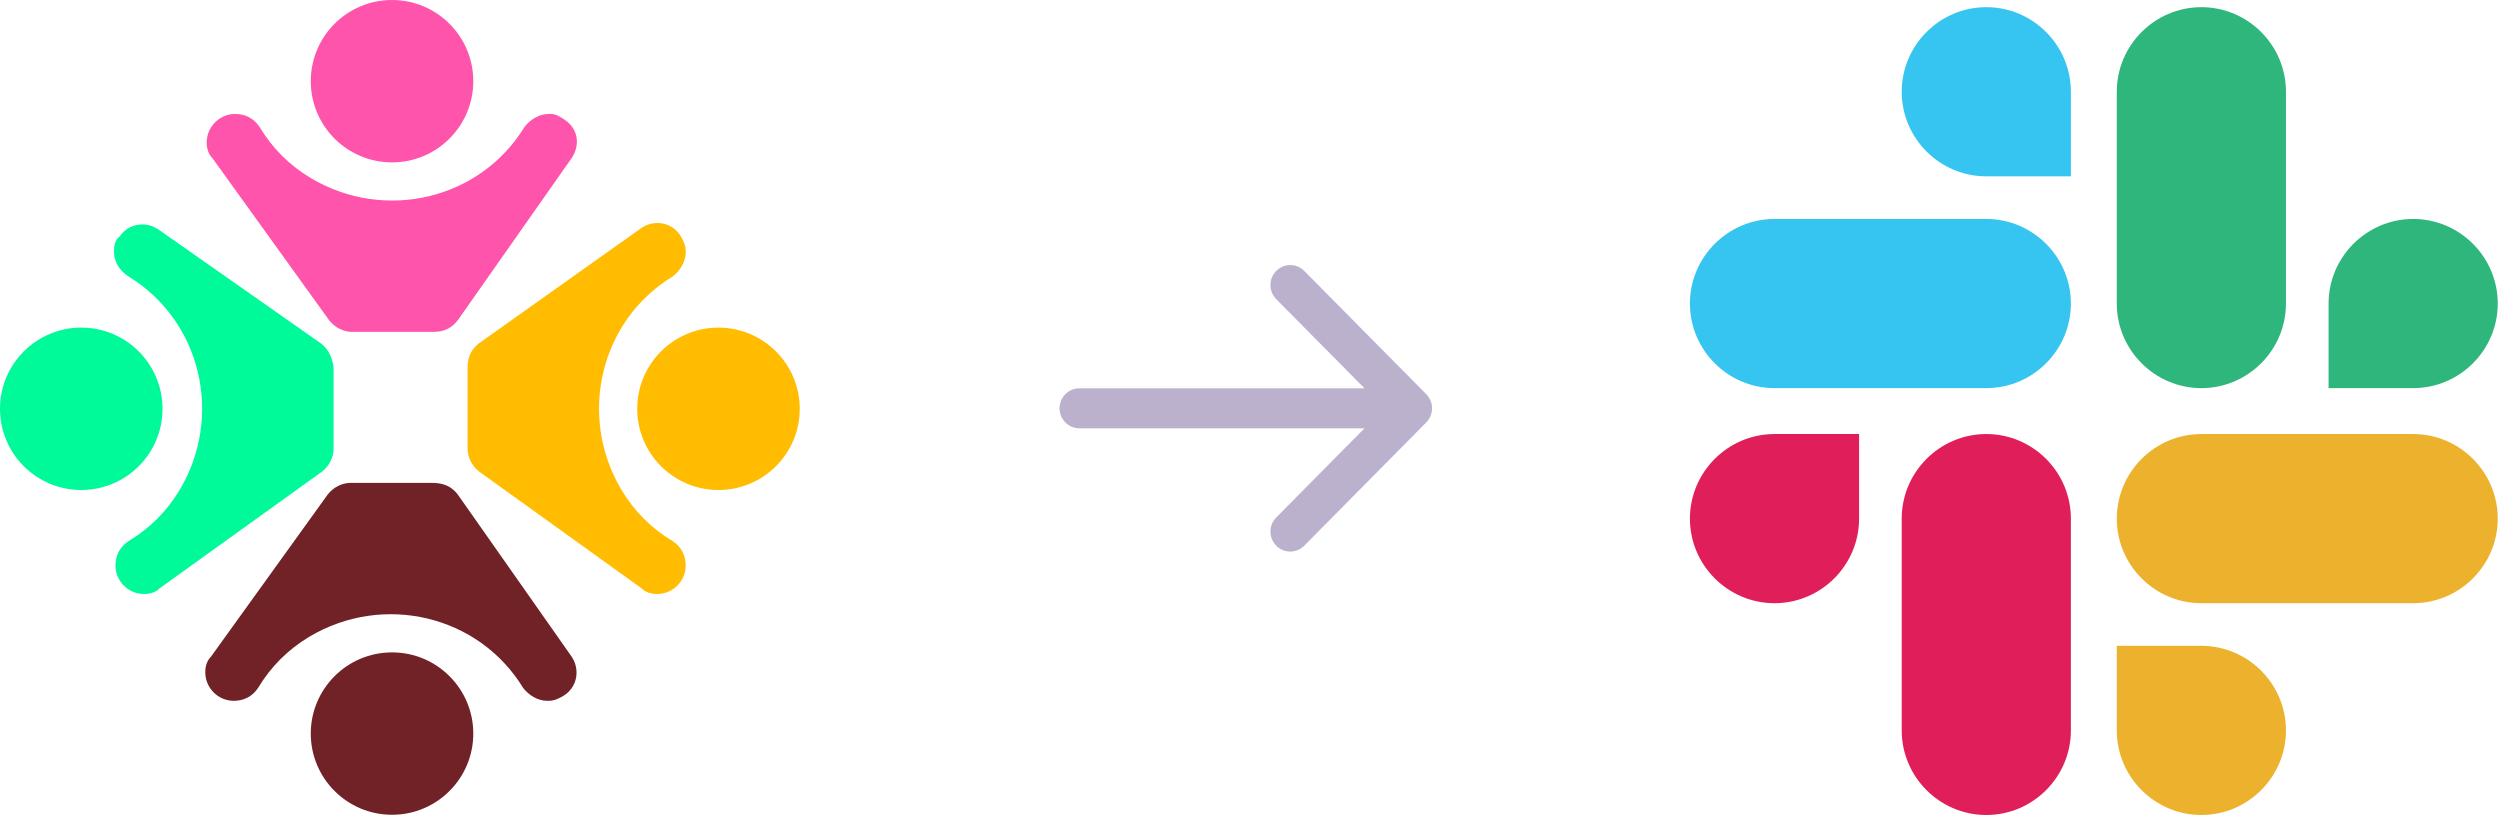 <svg width="349" height="114" viewBox="0 0 349 114" fill="none" xmlns="http://www.w3.org/2000/svg">
<path d="M259.53 72.399C259.53 78.898 254.221 84.207 247.721 84.207C241.222 84.207 235.913 78.898 235.913 72.399C235.913 65.9 241.222 60.591 247.721 60.591H259.53V72.399Z" fill="#E01E5A"/>
<path d="M265.479 72.399C265.479 65.9 270.788 60.591 277.288 60.591C283.787 60.591 289.096 65.9 289.096 72.399V101.965C289.096 108.465 283.787 113.774 277.288 113.774C270.788 113.774 265.479 108.465 265.479 101.965V72.399Z" fill="#E01E5A"/>
<path d="M277.288 24.617C270.789 24.617 265.479 19.307 265.479 12.808C265.479 6.309 270.789 1 277.288 1C283.787 1 289.096 6.309 289.096 12.808V24.617H277.288Z" fill="#36C5F0"/>
<path d="M277.288 30.567C283.787 30.567 289.096 35.876 289.096 42.375C289.096 48.874 283.787 54.183 277.288 54.183H247.721C241.222 54.183 235.913 48.874 235.913 42.375C235.913 35.876 241.222 30.567 247.721 30.567H277.288Z" fill="#36C5F0"/>
<path d="M325.07 42.375C325.07 35.876 330.379 30.567 336.878 30.567C343.377 30.567 348.687 35.876 348.687 42.375C348.687 48.874 343.377 54.183 336.878 54.183H325.07V42.375Z" fill="#2EB67D"/>
<path d="M319.12 42.375C319.12 48.874 313.811 54.183 307.312 54.183C300.813 54.183 295.503 48.874 295.503 42.375V12.808C295.503 6.309 300.813 1 307.312 1C313.811 1 319.12 6.309 319.12 12.808V42.375Z" fill="#2EB67D"/>
<path d="M307.312 90.157C313.811 90.157 319.12 95.466 319.12 101.965C319.12 108.465 313.811 113.774 307.312 113.774C300.813 113.774 295.504 108.465 295.504 101.965V90.157H307.312Z" fill="#ECB22E"/>
<path d="M307.312 84.207C300.813 84.207 295.504 78.898 295.504 72.399C295.504 65.9 300.813 60.591 307.312 60.591H336.879C343.378 60.591 348.687 65.9 348.687 72.399C348.687 78.898 343.378 84.207 336.879 84.207H307.312Z" fill="#ECB22E"/>
<path d="M54.727 22.669C60.992 22.669 66.071 17.594 66.071 11.334C66.071 5.075 60.992 0 54.727 0C48.462 0 43.384 5.075 43.384 11.334C43.384 17.594 48.462 22.669 54.727 22.669Z" fill="#FF54AC"/>
<path d="M63.882 44.741L79.802 22.072C80.996 20.283 80.777 18.015 78.807 16.703C78.168 16.278 77.613 15.908 76.817 15.908H76.618C75.225 15.908 74.031 16.703 73.235 17.698C67.066 27.839 53.732 31.021 43.384 24.856C40.399 23.067 38.011 20.68 36.219 17.698C35.423 16.505 34.229 15.908 32.836 15.908C30.647 15.908 28.856 17.698 28.856 19.885C28.856 20.68 29.055 21.476 29.652 22.072L45.971 44.741C46.767 45.735 47.961 46.332 49.155 46.332H60.499C62.091 46.332 63.086 45.735 63.882 44.741Z" fill="#FF54AC"/>
<path d="M54.727 113.742C60.992 113.742 66.071 108.667 66.071 102.408C66.071 96.148 60.992 91.073 54.727 91.073C48.462 91.073 43.384 96.148 43.384 102.408C43.384 108.667 48.462 113.742 54.727 113.742Z" fill="#702226"/>
<path d="M63.882 69.001L79.802 91.67C80.997 93.459 80.599 95.846 78.808 97.039C78.21 97.436 77.414 97.834 76.618 97.834H76.419C75.026 97.834 73.832 97.039 73.036 96.044C66.867 85.903 53.533 82.722 43.185 88.886C40.2 90.675 37.812 93.062 36.021 96.044C35.224 97.238 34.031 97.834 32.637 97.834C30.448 97.834 28.657 96.044 28.657 93.857C28.657 93.062 28.856 92.266 29.453 91.67L45.772 69.001C46.568 68.007 47.762 67.41 48.956 67.41H60.3C62.091 67.41 63.086 68.007 63.882 69.001Z" fill="#702226"/>
<path d="M11.344 68.404C17.608 68.404 22.687 63.33 22.687 57.07C22.687 50.81 17.608 45.735 11.344 45.735C5.079 45.735 0 50.81 0 57.07C0 63.33 5.079 68.404 11.344 68.404Z" fill="#00FA9A"/>
<path d="M44.777 47.923L22.09 32.015C20.299 30.822 17.911 31.219 16.717 33.009C16.12 33.407 15.921 34.202 15.921 34.998V35.196C15.921 36.588 16.717 37.781 17.911 38.577C28.06 44.741 31.244 58.064 25.075 68.404C23.284 71.387 20.896 73.773 17.911 75.563C16.717 76.358 16.12 77.551 16.12 78.943C16.12 81.131 17.911 82.92 20.1 82.92C20.896 82.92 21.692 82.722 22.289 82.125L44.976 65.819C45.971 65.024 46.568 63.831 46.568 62.638V51.303C46.369 49.712 45.772 48.718 44.777 47.923Z" fill="#00FA9A"/>
<path d="M100.3 68.404C106.565 68.404 111.644 63.33 111.644 57.07C111.644 50.81 106.565 45.735 100.3 45.735C94.035 45.735 88.957 50.81 88.957 57.07C88.957 63.33 94.035 68.404 100.3 68.404Z" fill="#FFBC00"/>
<path d="M66.867 47.923L89.554 31.816C91.345 30.623 93.733 31.021 94.927 32.81C95.325 33.407 95.723 34.202 95.723 34.998V35.196C95.723 36.588 94.927 37.782 93.932 38.577C83.782 44.741 80.598 58.064 86.768 68.404C88.559 71.387 90.947 73.773 93.932 75.563C95.126 76.358 95.723 77.551 95.723 78.943C95.723 81.131 93.932 82.92 91.743 82.92C90.947 82.92 90.151 82.722 89.554 82.125L66.867 65.819C65.872 65.024 65.275 63.831 65.275 62.638V51.303C65.275 49.712 65.872 48.718 66.867 47.923Z" fill="#FFBC00"/>
<path d="M150.676 54.209L190.482 54.209L178.164 41.764C177.085 40.675 177.085 38.907 178.164 37.818C179.243 36.727 180.992 36.727 182.07 37.818L199.104 55.026C200.183 56.116 200.183 57.884 199.104 58.973L182.07 76.183C181.531 76.728 180.824 77 180.117 77C179.41 77 178.703 76.728 178.164 76.183C177.085 75.093 177.085 73.326 178.164 72.236L190.482 59.791L150.676 59.791C149.151 59.791 147.914 58.541 147.914 57C147.914 55.459 149.151 54.209 150.676 54.209Z" fill="#BCB1CC"/>
</svg>
